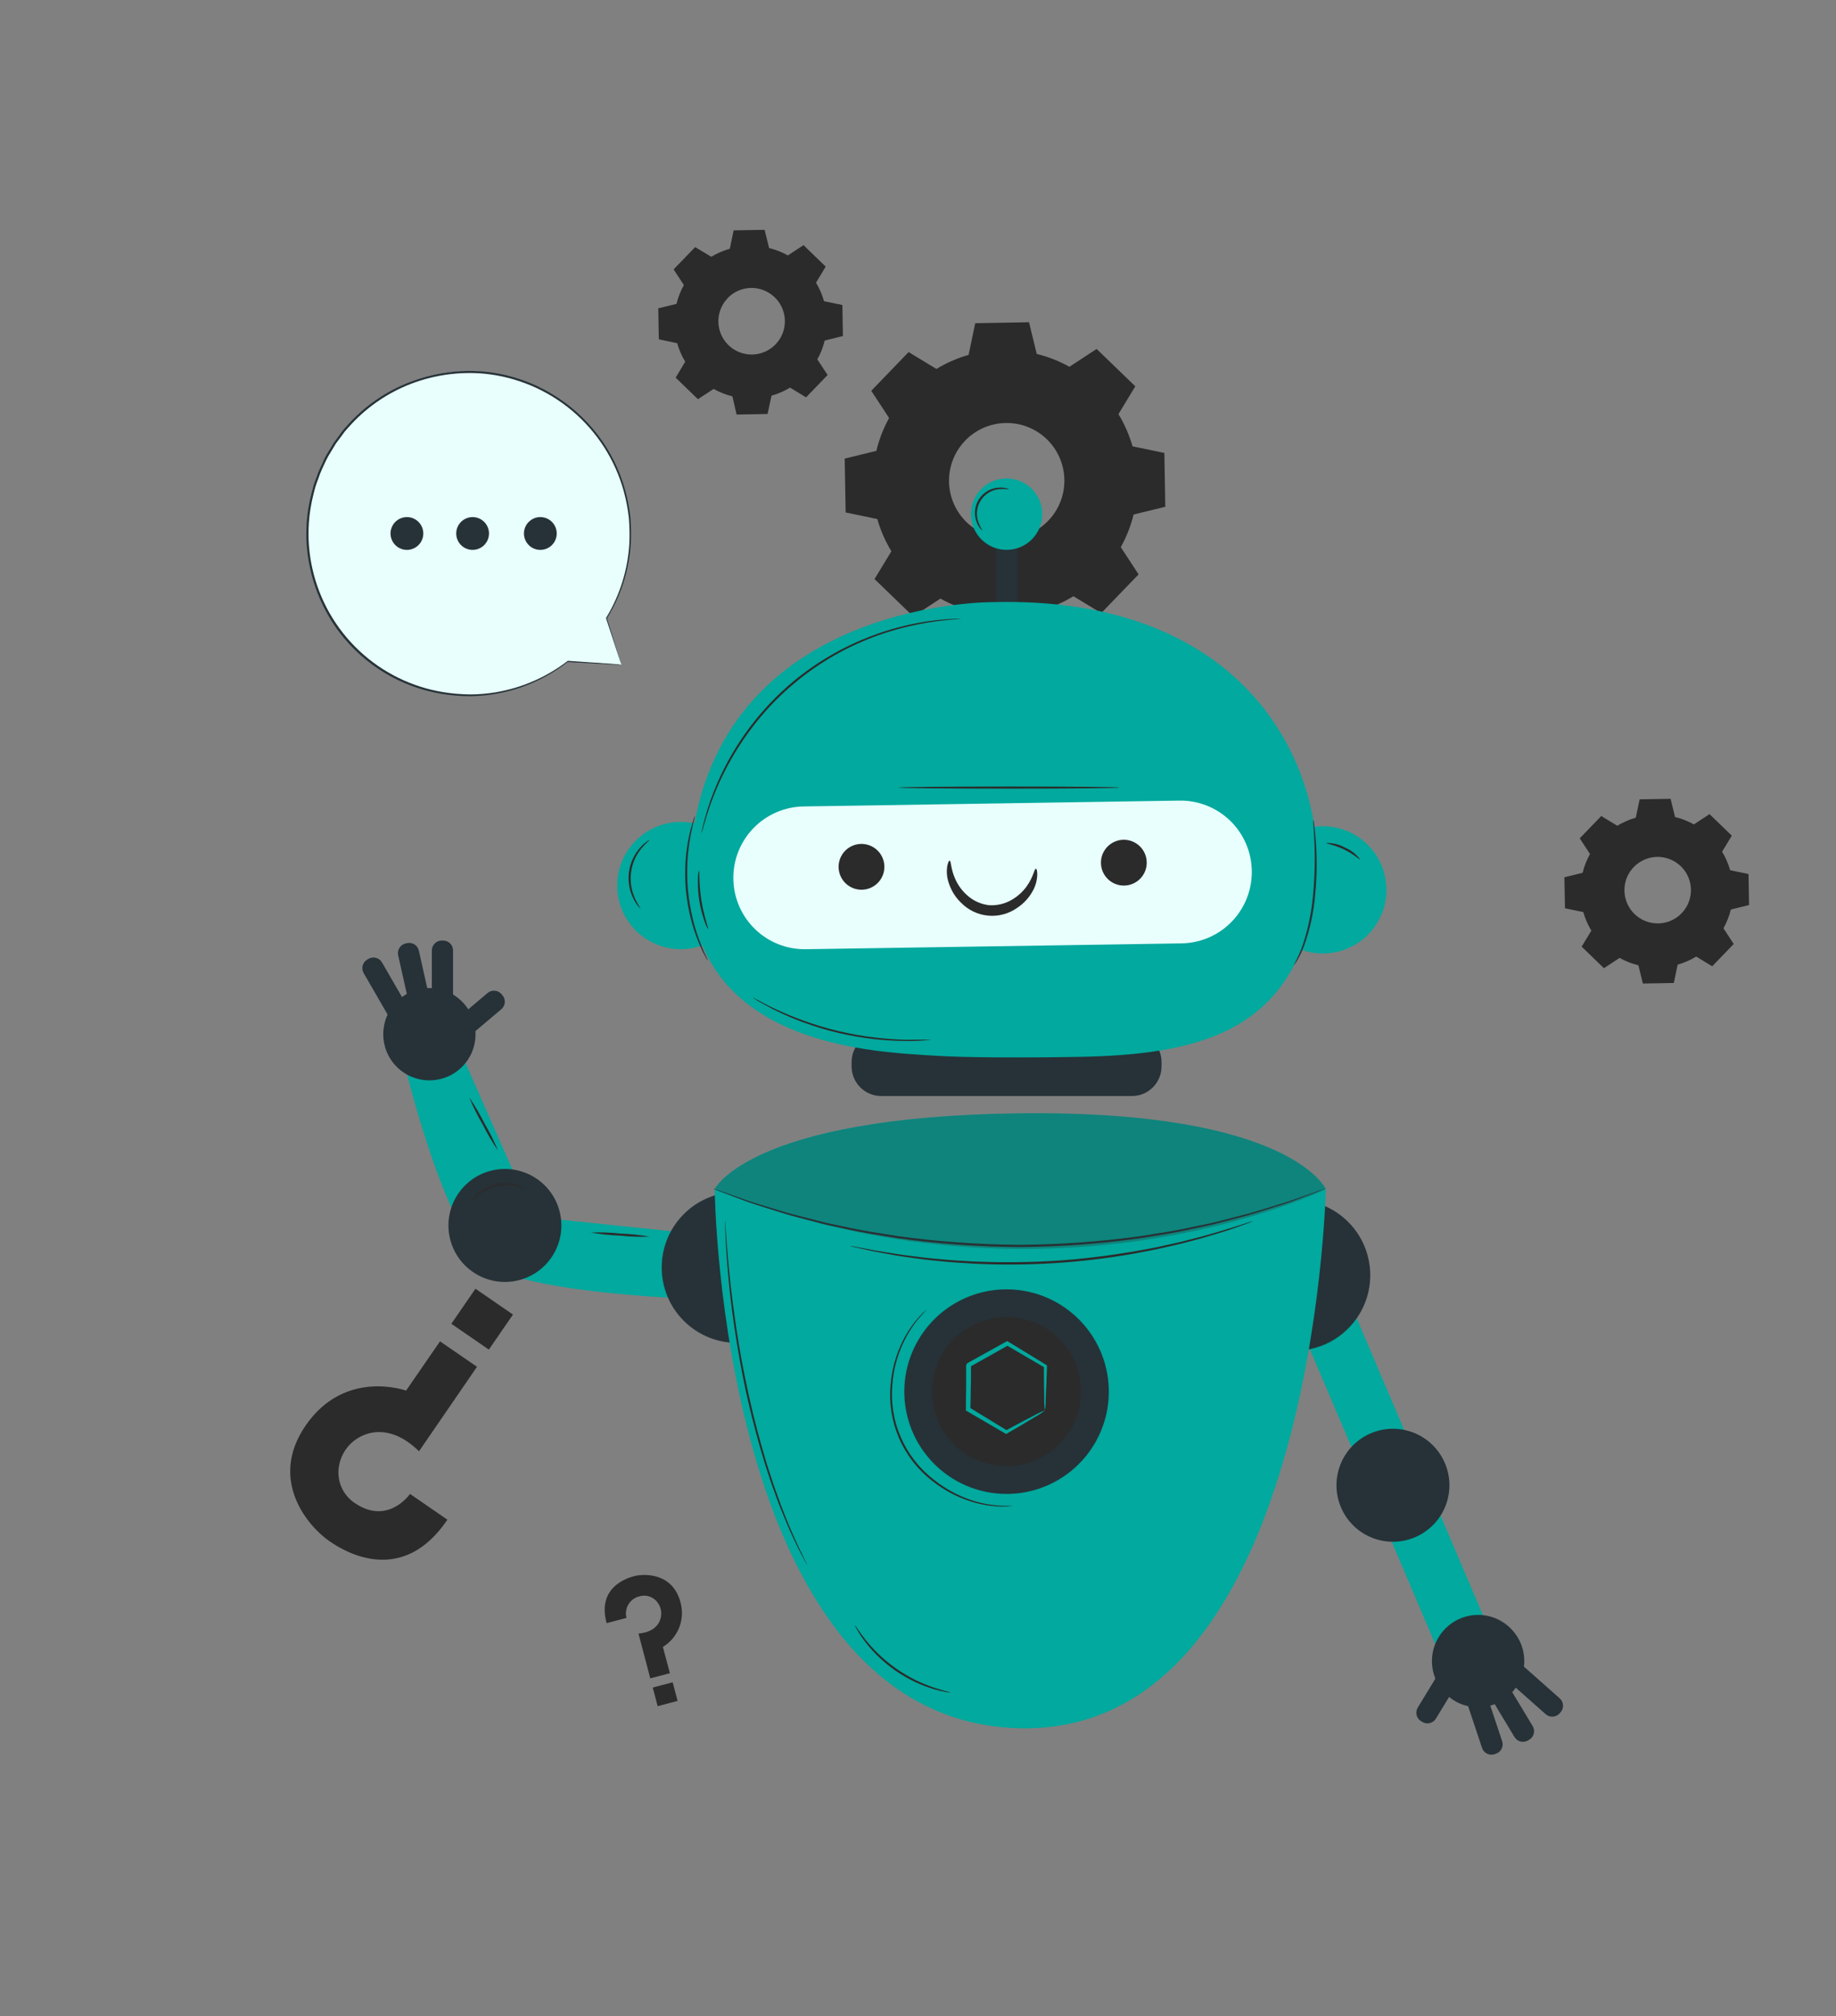 <svg width="338" height="371" viewBox="0 0 338 371" fill="none" xmlns="http://www.w3.org/2000/svg">
<rect x="0" y="0" width="338" height="371" fill="#808080" stroke="none"/>
<path d="M82.365 279.657L75.48 274.915C75.48 274.915 71.503 280.7 65.428 276.671C64.243 275.915 63.322 274.81 62.794 273.507C62.266 272.205 62.157 270.771 62.481 269.403C62.737 268.251 63.263 267.175 64.015 266.264C64.767 265.354 65.724 264.634 66.807 264.163C69.295 263.043 73.058 263.056 77.138 267.065L87.813 251.52L81.005 246.837L74.755 255.905C74.755 255.905 63.511 251.805 56.269 262.324C49.345 272.389 56.761 280.939 60.628 283.595C63.582 285.674 74.107 291.886 82.365 279.657Z" fill="#2B2B2B"/>
<path d="M83.091 243.607L89.996 248.358L94.435 241.907L87.53 237.156L83.091 243.607Z" fill="#2B2B2B"/>
<path d="M111.68 298.693L115.333 297.728C115.225 297.312 115.2 296.879 115.261 296.454C115.321 296.029 115.466 295.62 115.686 295.251C115.906 294.882 116.197 294.561 116.542 294.305C116.888 294.05 117.28 293.866 117.698 293.764C118.306 293.579 118.957 293.589 119.56 293.792C120.163 293.995 120.687 294.382 121.059 294.897C121.379 295.324 121.594 295.821 121.685 296.347C121.776 296.873 121.741 297.412 121.584 297.922C121.234 299.108 120.12 300.397 117.542 300.61L119.712 308.856L123.326 307.904L122.031 303.072C123.397 302.243 124.454 300.989 125.039 299.502C125.624 298.015 125.705 296.377 125.269 294.839C123.857 289.495 118.734 289.515 116.687 290.059C115.152 290.474 109.912 292.261 111.68 298.693Z" fill="#2B2B2B"/>
<path d="M123.838 309.578L120.168 310.546L121.072 313.972L124.742 313.003L123.838 309.578Z" fill="#2B2B2B"/>
<path d="M172.396 67.898C174.244 66.772 176.236 65.9 178.317 65.307L179.534 59.478L189.438 59.303L190.863 65.132C192.964 65.647 194.985 66.442 196.874 67.496L201.881 64.212L209.005 71.091L205.903 76.208C207.025 78.06 207.896 80.053 208.494 82.135L214.356 83.353L214.524 93.256L208.695 94.681C208.177 96.781 207.382 98.802 206.33 100.692L209.608 105.699L202.729 112.824L197.612 109.721C195.762 110.847 193.768 111.719 191.685 112.312L190.468 118.18L180.564 118.349L179.139 112.519C177.038 112.008 175.015 111.212 173.128 110.155L168.121 113.439L160.997 106.56L164.099 101.443C162.973 99.593 162.102 97.6 161.508 95.517L155.679 94.299L155.504 84.395L161.333 82.97C161.838 80.857 162.627 78.822 163.678 76.921L160.394 71.914L167.273 64.789L172.396 67.898ZM177.675 81.092C176.218 82.606 175.243 84.517 174.872 86.585C174.501 88.653 174.752 90.784 175.593 92.71C176.434 94.635 177.827 96.268 179.595 97.402C181.364 98.536 183.429 99.12 185.53 99.08C187.63 99.04 189.672 98.378 191.396 97.178C193.12 95.978 194.45 94.293 195.217 92.338C195.984 90.382 196.154 88.242 195.705 86.19C195.257 84.137 194.209 82.264 192.696 80.807C190.665 78.854 187.943 77.788 185.127 77.841C182.31 77.894 179.63 79.064 177.675 81.092Z" fill="#2B2B2B"/>
<path d="M130.945 47.249C132.012 46.608 133.16 46.111 134.358 45.772L135.058 42.391L140.764 42.294L141.587 45.643C142.796 45.938 143.959 46.396 145.046 47.003L147.928 45.111L152.009 49.069L150.221 52.016C150.865 53.083 151.364 54.231 151.704 55.43L155.079 56.129L155.176 61.836L151.827 62.671C151.533 63.88 151.075 65.044 150.467 66.13L152.358 69.012L148.394 73.119L145.447 71.331C144.381 71.976 143.233 72.475 142.034 72.814L141.308 76.183L135.602 76.286L134.831 72.938C133.623 72.637 132.46 72.177 131.372 71.571L128.49 73.462L124.383 69.498L126.145 66.558C125.499 65.494 125 64.348 124.662 63.151L121.287 62.444L121.184 56.738L124.539 55.922C124.833 54.711 125.291 53.545 125.899 52.457L124.008 49.574L127.972 45.474L130.945 47.249ZM133.983 54.853C133.137 55.723 132.569 56.824 132.351 58.016C132.132 59.209 132.273 60.44 132.755 61.553C133.237 62.666 134.038 63.61 135.058 64.266C136.078 64.923 137.269 65.261 138.482 65.24C139.694 65.218 140.873 64.836 141.868 64.144C142.863 63.451 143.63 62.478 144.072 61.349C144.514 60.219 144.61 58.984 144.348 57.8C144.087 56.616 143.48 55.536 142.604 54.698C141.436 53.573 139.869 52.958 138.248 52.987C136.627 53.016 135.083 53.687 133.957 54.853H133.983Z" fill="#2B2B2B"/>
<path d="M297.735 151.955C298.8 151.312 299.946 150.813 301.142 150.472L301.848 147.097L307.548 147L308.371 150.349C309.582 150.643 310.748 151.101 311.836 151.709L314.718 149.818L318.818 153.782L317.031 156.729C317.675 157.795 318.174 158.943 318.514 160.142L321.895 160.842L321.992 166.548L318.644 167.371C318.342 168.578 317.885 169.741 317.283 170.83L319.168 173.712L315.211 177.818L312.264 176.031C311.197 176.675 310.049 177.174 308.85 177.514L308.144 180.889L302.444 180.992L301.622 177.637C300.412 177.343 299.249 176.885 298.163 176.277L295.274 178.168L291.174 174.204L292.962 171.257C292.316 170.191 291.817 169.043 291.478 167.844L288.104 167.144L288 161.438L291.349 160.615C291.65 159.408 292.107 158.245 292.709 157.156L290.824 154.274L294.782 150.167L297.735 151.955ZM300.773 159.553C299.932 160.423 299.367 161.524 299.151 162.715C298.936 163.906 299.078 165.135 299.56 166.245C300.043 167.356 300.843 168.298 301.862 168.954C302.88 169.609 304.069 169.947 305.28 169.927C306.49 169.906 307.667 169.526 308.662 168.836C309.657 168.147 310.425 167.177 310.869 166.051C311.313 164.924 311.413 163.692 311.156 162.508C310.899 161.325 310.297 160.245 309.427 159.404C308.258 158.278 306.691 157.661 305.069 157.689C303.447 157.717 301.902 158.387 300.773 159.553Z" fill="#2B2B2B"/>
<path d="M114.409 122.334L111.664 113.764C115.568 107.427 116.962 99.859 115.57 92.547C114.178 85.236 110.101 78.709 104.141 74.25C98.182 69.791 90.769 67.724 83.362 68.453C75.955 69.181 69.088 72.655 64.112 78.19C59.135 83.725 56.41 90.921 56.47 98.364C56.53 105.807 59.372 112.958 64.437 118.412C69.503 123.865 76.425 127.227 83.843 127.836C91.261 128.445 98.639 126.258 104.526 121.703L114.409 122.334Z" fill="#E8FFFD"/>
<path d="M114.407 122.334H113.784L111.899 122.237L104.479 121.829C104.468 121.829 104.457 121.827 104.446 121.822C104.436 121.818 104.426 121.811 104.419 121.803C104.411 121.794 104.405 121.785 104.402 121.774C104.398 121.763 104.397 121.752 104.398 121.74C104.394 121.726 104.394 121.71 104.398 121.696L104.516 121.814C99.361 125.842 93.02 128.056 86.478 128.114C84.826 128.105 83.177 127.974 81.544 127.721C73.957 126.533 67.124 122.457 62.475 116.346C59.885 112.906 58.061 108.951 57.125 104.748C56.107 100.28 56.148 95.635 57.243 91.185C57.385 90.621 57.533 90.049 57.681 89.486C57.83 88.921 58.075 88.373 58.267 87.816C58.456 87.253 58.673 86.701 58.92 86.161C59.173 85.627 59.432 85.093 59.662 84.551C59.918 84.01 60.21 83.487 60.538 82.986L61.48 81.442L62.564 79.958L63.113 79.216C63.298 78.979 63.513 78.764 63.714 78.534C66.922 74.844 70.993 72.005 75.564 70.268C79.915 68.61 84.587 67.968 89.224 68.39C93.581 68.824 97.789 70.212 101.548 72.457C108.229 76.424 113.102 82.838 115.134 90.339C115.564 91.946 115.871 93.583 116.054 95.236C116.173 96.781 116.2 98.332 116.136 99.881C115.852 104.816 114.336 109.601 111.729 113.801V113.734C112.604 116.524 113.272 118.676 113.732 120.145C113.955 120.887 114.118 121.399 114.237 121.777L114.4 122.326C114.4 122.326 114.326 122.126 114.199 121.755L113.658 120.115C113.183 118.631 112.478 116.539 111.573 113.786C111.565 113.764 111.565 113.741 111.573 113.719C114.132 109.529 115.608 104.769 115.869 99.866C115.926 98.332 115.891 96.796 115.765 95.266C115.58 93.627 115.27 92.005 114.838 90.413C113.246 84.639 109.945 79.482 105.368 75.619C100.791 71.756 95.153 69.368 89.194 68.769C84.615 68.35 80.002 68.982 75.704 70.616C71.203 72.339 67.195 75.142 64.033 78.778C63.84 79.008 63.625 79.216 63.439 79.454L62.898 80.196L61.829 81.628L60.909 83.156C60.583 83.655 60.29 84.176 60.033 84.714C59.781 85.241 59.529 85.775 59.291 86.302C59.049 86.835 58.836 87.379 58.653 87.935C58.46 88.484 58.23 89.025 58.067 89.582C57.904 90.138 57.778 90.702 57.637 91.259C56.561 95.641 56.515 100.212 57.503 104.615C58.789 110.396 61.782 115.658 66.093 119.718C70.405 123.779 75.837 126.45 81.685 127.387C83.303 127.641 84.937 127.777 86.575 127.795C88.103 127.788 89.629 127.662 91.138 127.417C96 126.624 100.589 124.638 104.494 121.636C104.502 121.628 104.511 121.622 104.521 121.617C104.531 121.613 104.542 121.611 104.553 121.611C104.565 121.611 104.576 121.613 104.586 121.617C104.596 121.622 104.605 121.628 104.613 121.636C104.624 121.651 104.629 121.67 104.629 121.688C104.629 121.707 104.624 121.725 104.613 121.74L104.553 121.607L111.884 122.111L113.784 122.245L114.407 122.334Z" fill="#263238"/>
<path d="M77.93 98.174C77.93 98.772 77.753 99.355 77.422 99.852C77.09 100.349 76.618 100.736 76.066 100.964C75.514 101.193 74.907 101.253 74.321 101.136C73.736 101.02 73.198 100.732 72.775 100.31C72.353 99.887 72.065 99.349 71.949 98.763C71.832 98.178 71.892 97.57 72.121 97.019C72.349 96.467 72.736 95.995 73.233 95.663C73.729 95.331 74.313 95.154 74.911 95.154C75.711 95.156 76.478 95.475 77.044 96.041C77.61 96.607 77.928 97.374 77.93 98.174Z" fill="#263238"/>
<path d="M90.024 98.174C90.024 98.772 89.847 99.355 89.515 99.852C89.183 100.349 88.712 100.736 88.16 100.964C87.608 101.193 87.001 101.253 86.415 101.136C85.829 101.02 85.291 100.732 84.869 100.31C84.447 99.887 84.159 99.349 84.042 98.763C83.926 98.178 83.986 97.57 84.214 97.019C84.443 96.467 84.83 95.995 85.326 95.663C85.823 95.331 86.407 95.154 87.004 95.154C87.805 95.156 88.572 95.475 89.138 96.041C89.704 96.607 90.022 97.374 90.024 98.174Z" fill="#263238"/>
<path d="M102.09 96.668C102.388 97.186 102.526 97.779 102.486 98.375C102.447 98.97 102.232 99.541 101.868 100.014C101.505 100.488 101.009 100.843 100.444 101.034C99.879 101.226 99.269 101.246 98.693 101.092C98.116 100.938 97.598 100.616 97.204 100.168C96.81 99.719 96.558 99.164 96.48 98.573C96.401 97.981 96.499 97.379 96.762 96.844C97.025 96.308 97.441 95.862 97.957 95.563C98.301 95.363 98.681 95.234 99.075 95.181C99.469 95.129 99.87 95.155 100.253 95.257C100.637 95.36 100.997 95.538 101.313 95.78C101.628 96.022 101.892 96.324 102.09 96.668Z" fill="#263238"/>
<path d="M129.431 227.175L98.178 223.94L84.94 193.896L74.656 196.575C74.656 196.575 82.254 228.325 90.758 233.245C99.261 238.164 128.31 239.047 128.31 239.047L129.431 227.175Z" fill="#01A99E"/>
<path d="M146.049 242.456C151.134 236.734 150.619 227.973 144.897 222.888C139.175 217.803 130.414 218.319 125.329 224.04C120.244 229.762 120.759 238.523 126.481 243.608C132.203 248.694 140.964 248.178 146.049 242.456Z" fill="#263238"/>
<path d="M135.687 247.12C132.476 247.12 129.363 246.006 126.88 243.969C124.398 241.931 122.698 239.096 122.071 235.946C121.445 232.796 121.93 229.526 123.444 226.693C124.958 223.86 127.407 221.64 130.375 220.411C133.342 219.182 136.644 219.02 139.718 219.952C142.791 220.885 145.446 222.854 147.231 225.524C149.015 228.195 149.818 231.402 149.503 234.598C149.189 237.794 147.775 240.783 145.504 243.054C144.218 244.347 142.688 245.372 141.003 246.07C139.318 246.768 137.511 247.125 135.687 247.12ZM135.687 219.399C132.484 219.396 129.379 220.503 126.901 222.533C124.422 224.562 122.725 227.388 122.096 230.529C121.468 233.67 121.948 236.932 123.455 239.759C124.962 242.585 127.403 244.802 130.361 246.031C133.319 247.26 136.612 247.425 139.678 246.499C142.744 245.572 145.395 243.611 147.177 240.95C148.96 238.288 149.764 235.091 149.454 231.903C149.143 228.715 147.737 225.733 145.474 223.465C144.193 222.174 142.668 221.15 140.988 220.452C139.308 219.754 137.507 219.396 135.687 219.399Z" fill="#263238"/>
<path d="M95.38 235.618C100.962 234.278 104.401 228.666 103.061 223.083C101.721 217.501 96.109 214.062 90.526 215.402C84.944 216.742 81.504 222.354 82.845 227.937C84.185 233.519 89.797 236.958 95.38 235.618Z" fill="#263238"/>
<path d="M85.058 196.325C88.376 193.008 88.376 187.628 85.058 184.31C81.74 180.993 76.361 180.993 73.043 184.31C69.725 187.628 69.725 193.008 73.043 196.325C76.361 199.643 81.74 199.643 85.058 196.325Z" fill="#263238"/>
<path d="M92.291 185.72L85.295 191.628L82.772 188.64L89.768 182.733C90.136 182.422 90.613 182.27 91.094 182.31C91.574 182.351 92.019 182.58 92.33 182.949L92.502 183.153C92.657 183.335 92.775 183.546 92.848 183.774C92.922 184.002 92.949 184.242 92.93 184.48C92.91 184.719 92.844 184.951 92.734 185.164C92.624 185.377 92.474 185.566 92.291 185.72Z" fill="#263238"/>
<path d="M83.406 174.901V183.805C83.406 183.874 83.379 183.94 83.33 183.989C83.281 184.038 83.215 184.065 83.147 184.065H79.763C79.694 184.065 79.628 184.038 79.579 183.989C79.531 183.94 79.503 183.874 79.503 183.805V174.901C79.503 174.419 79.695 173.957 80.036 173.616C80.377 173.275 80.839 173.083 81.321 173.083H81.588C82.07 173.083 82.533 173.275 82.874 173.616C83.215 173.957 83.406 174.419 83.406 174.901Z" fill="#263238"/>
<path d="M77.108 174.935L79.052 183.624C79.067 183.692 79.054 183.762 79.017 183.82C78.981 183.878 78.922 183.92 78.855 183.935L75.553 184.673C75.486 184.688 75.415 184.676 75.357 184.639C75.299 184.602 75.258 184.544 75.243 184.476L73.299 175.787C73.194 175.317 73.28 174.824 73.538 174.417C73.796 174.009 74.206 173.722 74.676 173.616L74.937 173.558C75.407 173.453 75.9 173.539 76.308 173.797C76.715 174.055 77.003 174.465 77.108 174.935Z" fill="#263238"/>
<path d="M70.327 177.112L74.779 184.824C74.813 184.883 74.823 184.954 74.805 185.021C74.787 185.087 74.743 185.144 74.684 185.178L71.754 186.87C71.694 186.904 71.623 186.914 71.557 186.896C71.49 186.878 71.433 186.835 71.399 186.775L66.947 179.064C66.706 178.646 66.641 178.15 66.765 177.684C66.89 177.219 67.195 176.822 67.612 176.581L67.844 176.447C68.261 176.206 68.757 176.141 69.223 176.265C69.689 176.39 70.086 176.695 70.327 177.112Z" fill="#263238"/>
<path d="M265.263 305.004L274.617 301.025L247.625 237.558L238.27 241.536L265.263 305.004Z" fill="#01A99E"/>
<path d="M248.966 243.623C253.914 237.782 253.191 229.036 247.35 224.088C241.509 219.14 232.763 219.863 227.815 225.704C222.867 231.545 223.59 240.291 229.431 245.239C235.272 250.187 244.018 249.464 248.966 243.623Z" fill="#263238"/>
<path d="M238.417 248.574C236.242 248.576 234.098 248.066 232.156 247.087C230.214 246.108 228.53 244.687 227.238 242.938C225.945 241.189 225.082 239.161 224.717 237.017C224.352 234.873 224.495 232.674 225.135 230.596C225.894 228.145 227.317 225.952 229.248 224.261C231.178 222.571 233.539 221.448 236.069 221.019C238.599 220.59 241.198 220.871 243.578 221.83C245.958 222.79 248.025 224.391 249.55 226.454C251.075 228.518 251.997 230.965 252.215 233.521C252.433 236.078 251.937 238.645 250.784 240.937C249.63 243.229 247.863 245.157 245.68 246.505C243.497 247.853 240.983 248.57 238.417 248.574ZM238.417 220.839C235.855 220.841 233.344 221.554 231.164 222.899C228.983 224.243 227.219 226.166 226.066 228.454C224.913 230.742 224.418 233.304 224.635 235.857C224.852 238.409 225.772 240.851 227.295 242.912C228.817 244.972 230.881 246.57 233.257 247.527C235.633 248.484 238.228 248.763 240.754 248.334C243.279 247.904 245.635 246.782 247.561 245.093C249.487 243.404 250.906 241.213 251.661 238.765C252.739 235.257 252.381 231.465 250.666 228.221C248.951 224.977 246.018 222.546 242.512 221.462C241.172 221.047 239.776 220.836 238.372 220.839H238.417Z" fill="#263238"/>
<path d="M266.452 276.105C267.989 270.574 264.751 264.843 259.219 263.306C253.688 261.769 247.957 265.007 246.42 270.539C244.883 276.07 248.121 281.801 253.653 283.338C259.184 284.875 264.915 281.637 266.452 276.105Z" fill="#263238"/>
<path d="M272.113 314.174C276.805 314.174 280.609 310.371 280.609 305.679C280.609 300.986 276.805 297.183 272.113 297.183C267.421 297.183 263.617 300.986 263.617 305.679C263.617 310.371 267.421 314.174 272.113 314.174Z" fill="#263238"/>
<path d="M261.001 314.235L265.758 306.429L269.097 308.464L264.34 316.27C264.089 316.681 263.685 316.977 263.216 317.09C262.748 317.204 262.253 317.127 261.841 316.876L261.613 316.737C261.408 316.613 261.23 316.45 261.088 316.257C260.947 316.065 260.844 315.846 260.787 315.613C260.73 315.381 260.72 315.139 260.757 314.903C260.793 314.666 260.876 314.439 261.001 314.235Z" fill="#263238"/>
<path d="M272.845 321.68L270.026 313.234C270.004 313.169 270.009 313.097 270.04 313.036C270.071 312.974 270.125 312.927 270.19 312.906L273.4 311.834C273.465 311.812 273.536 311.817 273.598 311.848C273.659 311.879 273.706 311.933 273.728 311.998L276.548 320.444C276.62 320.671 276.648 320.911 276.628 321.149C276.608 321.387 276.542 321.619 276.433 321.831C276.323 322.043 276.173 322.232 275.991 322.386C275.809 322.54 275.598 322.657 275.371 322.73L275.117 322.815C274.665 322.959 274.175 322.922 273.75 322.71C273.326 322.498 273.001 322.128 272.845 321.68Z" fill="#263238"/>
<path d="M278.816 319.656L274.22 312.029C274.203 312 274.191 311.968 274.186 311.934C274.181 311.9 274.183 311.866 274.191 311.833C274.199 311.8 274.214 311.768 274.234 311.741C274.254 311.714 274.28 311.69 274.309 311.673L277.207 309.927C277.236 309.909 277.269 309.897 277.302 309.892C277.336 309.887 277.37 309.889 277.404 309.897C277.437 309.905 277.468 309.92 277.495 309.94C277.523 309.96 277.546 309.986 277.563 310.015L282.159 317.642C282.408 318.055 282.482 318.549 282.366 319.017C282.25 319.485 281.953 319.888 281.54 320.137L281.311 320.275C280.898 320.524 280.403 320.598 279.935 320.482C279.467 320.366 279.065 320.069 278.816 319.656Z" fill="#263238"/>
<path d="M284.553 315.451L277.889 309.546C277.837 309.5 277.806 309.436 277.802 309.367C277.798 309.299 277.821 309.231 277.867 309.179L280.105 306.653C280.151 306.601 280.215 306.57 280.284 306.565C280.353 306.561 280.421 306.585 280.472 306.63L287.137 312.535C287.498 312.855 287.717 313.305 287.746 313.786C287.775 314.267 287.612 314.74 287.292 315.101L287.115 315.301C286.794 315.66 286.345 315.877 285.865 315.905C285.385 315.933 284.913 315.77 284.553 315.451Z" fill="#263238"/>
<path d="M131.57 218.82C131.57 218.82 132.572 316.126 187.176 318.025C241.78 319.925 244.072 219.517 244.072 218.82C244.072 218.82 237.624 204.314 187.821 204.878C138.018 205.442 131.57 218.82 131.57 218.82Z" fill="#01A99E"/>
<path d="M162.23 201.695H208.382C211.394 201.695 213.836 199.253 213.836 196.241V195.447C213.836 192.435 211.394 189.993 208.382 189.993H162.23C159.218 189.993 156.776 192.435 156.776 195.447V196.241C156.776 199.253 159.218 201.695 162.23 201.695Z" fill="#263238"/>
<path d="M183.316 115.17H187.301V95.025H183.316V115.17Z" fill="#263238"/>
<path d="M246.232 175.144C252.524 173.648 256.411 167.336 254.916 161.045C253.421 154.753 247.109 150.866 240.817 152.361C234.526 153.856 230.638 160.168 232.133 166.46C233.629 172.751 239.941 176.639 246.232 175.144Z" fill="#01A99E"/>
<path d="M127.923 174.384C134.229 172.953 138.182 166.681 136.752 160.375C135.321 154.068 129.049 150.116 122.743 151.546C116.437 152.977 112.484 159.249 113.914 165.555C115.345 171.861 121.617 175.814 127.923 174.384Z" fill="#01A99E"/>
<path d="M182.99 110.8C182.99 110.8 135.384 110.228 127.86 151.491C120.336 192.754 160.582 193.496 172.165 194.275C177.411 194.631 188.644 194.668 198.558 194.49C220.506 194.111 236.014 189.867 241.289 169.507C241.918 167.119 242.313 164.677 242.469 162.213C243.857 139.864 228.772 109.701 182.99 110.8Z" fill="#01A99E"/>
<path d="M217.524 173.603L148.362 174.678C146.636 174.709 144.921 174.399 143.316 173.766C141.71 173.133 140.245 172.189 139.005 170.989C137.764 169.789 136.772 168.357 136.086 166.773C135.4 165.189 135.033 163.486 135.006 161.76C134.976 160.034 135.287 158.319 135.921 156.714C136.555 155.108 137.499 153.643 138.7 152.403C139.9 151.162 141.334 150.171 142.918 149.484C144.502 148.798 146.205 148.431 147.931 148.404L217.093 147.328C218.819 147.297 220.534 147.606 222.14 148.239C223.746 148.872 225.212 149.815 226.453 151.015C227.693 152.215 228.685 153.649 229.371 155.233C230.057 156.817 230.423 158.521 230.449 160.247C230.48 161.973 230.169 163.688 229.536 165.294C228.902 166.9 227.958 168.366 226.758 169.606C225.557 170.847 224.123 171.839 222.539 172.524C220.954 173.21 219.25 173.576 217.524 173.603Z" fill="#E8FFFD"/>
<path d="M162.733 160.328C162.572 161.146 162.172 161.898 161.584 162.488C160.996 163.079 160.246 163.482 159.429 163.647C158.612 163.811 157.764 163.73 156.994 163.412C156.223 163.095 155.563 162.557 155.099 161.865C154.634 161.173 154.385 160.359 154.383 159.525C154.381 158.692 154.626 157.876 155.087 157.182C155.548 156.488 156.205 155.946 156.974 155.625C157.744 155.304 158.591 155.219 159.409 155.379C159.952 155.486 160.469 155.698 160.93 156.005C161.391 156.311 161.787 156.705 162.096 157.165C162.405 157.625 162.62 158.14 162.729 158.683C162.838 159.226 162.84 159.785 162.733 160.328Z" fill="#2B2B2B"/>
<path d="M211.031 159.557C210.871 160.375 210.473 161.128 209.885 161.72C209.298 162.312 208.548 162.716 207.731 162.881C206.914 163.047 206.066 162.966 205.294 162.65C204.523 162.333 203.863 161.795 203.397 161.103C202.932 160.411 202.682 159.597 202.68 158.763C202.677 157.929 202.922 157.113 203.384 156.419C203.845 155.724 204.502 155.182 205.272 154.861C206.041 154.54 206.889 154.454 207.707 154.615C208.803 154.83 209.768 155.472 210.391 156.398C211.015 157.325 211.245 158.461 211.031 159.557Z" fill="#2B2B2B"/>
<path d="M204.08 257.464C203.809 261.177 202.443 264.726 200.154 267.663C197.866 270.6 194.759 272.792 191.224 273.963C187.69 275.133 183.888 275.23 180.299 274.24C176.71 273.25 173.496 271.218 171.061 268.401C168.627 265.584 167.083 262.108 166.624 258.414C166.165 254.719 166.812 250.971 168.483 247.644C170.154 244.317 172.774 241.561 176.011 239.723C179.249 237.885 182.959 237.048 186.672 237.318C191.651 237.683 196.282 240.01 199.546 243.787C202.811 247.565 204.441 252.484 204.08 257.464Z" fill="#263238"/>
<path d="M198.981 257.092C198.783 259.799 197.787 262.385 196.118 264.526C194.45 266.666 192.185 268.263 189.609 269.116C187.033 269.968 184.262 270.038 181.646 269.316C179.03 268.594 176.688 267.112 174.914 265.058C173.141 263.004 172.016 260.471 171.682 257.778C171.349 255.085 171.821 252.354 173.04 249.929C174.259 247.505 176.169 245.496 178.529 244.157C180.889 242.819 183.594 242.21 186.3 242.408C188.097 242.539 189.851 243.022 191.461 243.831C193.071 244.64 194.506 245.758 195.684 247.122C196.861 248.486 197.759 250.068 198.324 251.779C198.89 253.49 199.113 255.295 198.981 257.092Z" fill="#2B2B2B"/>
<path d="M192.367 259.586C192.262 258.836 192.22 258.079 192.241 257.323C192.204 255.905 192.174 253.88 192.174 251.387L192.323 251.661L185.266 247.543H185.659L178.536 251.542C178.343 251.869 178.796 251.105 178.751 251.186V252.24V253.301C178.751 253.998 178.751 254.696 178.714 255.379C178.714 256.744 178.662 258.065 178.64 259.341L178.447 258.999L185.422 263.259H185.11C187.284 262.086 189.08 261.151 190.304 260.513C190.963 260.138 191.65 259.816 192.36 259.549C191.806 259.999 191.21 260.395 190.579 260.728C189.377 261.47 187.611 262.517 185.385 263.8L185.229 263.889L185.073 263.8L178.009 259.682L177.816 259.571V259.333C177.816 258.057 177.831 256.736 177.861 255.371C177.861 254.688 177.861 253.998 177.861 253.293V252.24V251.216C177.816 251.297 178.269 250.541 178.076 250.86L185.222 246.897L185.429 246.786L185.622 246.905L192.59 251.164L192.745 251.26V251.438C192.664 254.006 192.582 256.069 192.508 257.471C192.527 258.179 192.48 258.887 192.367 259.586Z" fill="#01A99E"/>
<path d="M189.957 99.26C192.522 96.696 192.522 92.538 189.957 89.973C187.393 87.409 183.235 87.409 180.671 89.973C178.106 92.538 178.106 96.696 180.671 99.26C183.235 101.825 187.393 101.825 189.957 99.26Z" fill="#01A99E"/>
<path d="M174.822 158.384C175.133 158.421 174.977 159.868 175.898 161.849C176.419 162.987 177.178 163.999 178.124 164.817C179.232 165.793 180.612 166.406 182.078 166.576C183.553 166.671 185.022 166.319 186.293 165.567C187.369 164.941 188.3 164.094 189.024 163.081C190.285 161.323 190.396 159.846 190.708 159.868C190.834 159.868 190.96 160.239 190.96 160.937C190.932 161.931 190.678 162.905 190.218 163.786C189.527 165.118 188.505 166.25 187.25 167.073C185.699 168.166 183.81 168.672 181.92 168.499C180.03 168.326 178.264 167.487 176.936 166.131C175.853 165.095 175.056 163.796 174.621 162.361C174.312 161.404 174.231 160.388 174.384 159.393C174.51 158.703 174.703 158.362 174.822 158.384Z" fill="#2B2B2B"/>
<path d="M238.212 177.609C238.137 177.609 238.991 176.274 239.814 173.937C240.839 170.875 241.486 167.701 241.743 164.483C242.041 161.277 242.115 158.054 241.966 154.837C241.914 153.598 241.855 152.611 241.795 151.869C241.745 151.511 241.733 151.148 241.758 150.786C241.853 151.136 241.915 151.493 241.944 151.855C242.048 152.545 242.152 153.546 242.241 154.823C242.473 158.065 242.436 161.321 242.129 164.558C241.868 167.805 241.177 171.004 240.074 174.07C239.725 174.995 239.303 175.89 238.813 176.749C238.637 177.052 238.436 177.34 238.212 177.609Z" fill="#263238"/>
<path d="M127.95 150.111C127.908 150.471 127.831 150.827 127.72 151.172C127.624 151.506 127.52 151.914 127.424 152.404C127.327 152.893 127.179 153.428 127.09 154.043C126.829 155.474 126.656 156.918 126.57 158.369C126.47 160.145 126.495 161.925 126.644 163.697C126.81 165.466 127.098 167.221 127.505 168.95C127.846 170.365 128.272 171.757 128.781 173.12C128.982 173.706 129.212 174.218 129.397 174.678C129.583 175.139 129.761 175.524 129.909 175.836C130.078 176.156 130.217 176.492 130.325 176.838C130.114 176.543 129.93 176.23 129.776 175.903C129.566 175.532 129.375 175.15 129.204 174.76C128.997 174.315 128.744 173.803 128.529 173.217C127.978 171.857 127.522 170.462 127.164 169.039C126.73 167.293 126.427 165.518 126.259 163.727C126.107 161.937 126.092 160.139 126.214 158.347C126.318 156.883 126.521 155.428 126.822 153.991C126.934 153.376 127.09 152.834 127.216 152.352C127.342 151.869 127.461 151.461 127.572 151.127C127.67 150.779 127.797 150.439 127.95 150.111Z" fill="#263238"/>
<path d="M131.316 218.739L131.598 218.82L132.429 219.102L135.59 220.215L137.876 221.032C138.714 221.314 139.642 221.581 140.629 221.885C142.61 222.471 144.843 223.235 147.381 223.829L151.336 224.845C152.716 225.194 154.17 225.454 155.669 225.78C158.637 226.463 161.894 226.93 165.315 227.48C172.712 228.494 180.168 229.027 187.634 229.075C195.101 229.031 202.557 228.498 209.954 227.48C213.352 226.93 216.587 226.47 219.6 225.78C221.084 225.461 222.568 225.202 223.933 224.853L227.895 223.836C230.425 223.243 232.659 222.478 234.64 221.892C235.627 221.588 236.554 221.321 237.393 221.039L239.678 220.223L242.839 219.11L243.67 218.828C243.763 218.791 243.86 218.764 243.959 218.746L243.685 218.865L242.869 219.184L239.73 220.364L237.393 221.239C236.562 221.529 235.634 221.803 234.647 222.122C232.666 222.731 230.44 223.51 227.903 224.126L223.94 225.164C222.568 225.521 221.106 225.788 219.607 226.122C216.639 226.819 213.374 227.294 209.961 227.858C202.548 228.898 195.075 229.441 187.59 229.483C180.107 229.435 172.636 228.89 165.226 227.851C161.82 227.294 158.548 226.812 155.58 226.114C154.096 225.78 152.612 225.513 151.247 225.157L147.284 224.118C144.747 223.502 142.521 222.723 140.539 222.115C139.553 221.796 138.633 221.521 137.794 221.232L135.516 220.379L132.377 219.199L131.561 218.88C131.475 218.841 131.393 218.793 131.316 218.739Z" fill="#263238"/>
<g opacity="0.3">
<path d="M131.57 218.82C131.57 218.82 138.018 205.464 187.821 204.878C237.624 204.292 244.072 218.82 244.072 218.82C244.072 218.82 193.809 243.596 131.57 218.82Z" fill="#2B2B2B"/>
</g>
<path d="M176.956 113.887C176.899 113.892 176.842 113.892 176.786 113.887L176.288 113.939C175.843 113.983 175.19 113.998 174.352 114.094C171.986 114.324 169.638 114.713 167.325 115.259C155.36 118 144.806 125.012 137.645 134.982C134.185 139.772 131.566 145.117 129.899 150.786C129.639 151.588 129.498 152.226 129.372 152.649L129.231 153.138C129.217 153.195 129.198 153.25 129.171 153.302C129.162 153.245 129.162 153.187 129.171 153.131C129.171 152.997 129.231 152.834 129.275 152.634C129.379 152.203 129.491 151.558 129.728 150.742C130.347 148.437 131.141 146.182 132.102 143.997C135.274 136.736 140.102 130.32 146.2 125.261C152.324 120.241 159.539 116.724 167.266 114.992C169.593 114.463 171.957 114.114 174.337 113.946C175.183 113.872 175.821 113.879 176.281 113.857H176.786C176.904 113.872 176.956 113.879 176.956 113.887Z" fill="#2B2B2B"/>
<path d="M130.383 171.006C130.085 170.546 129.855 170.046 129.7 169.522C128.82 167.042 128.41 164.42 128.49 161.79C128.469 161.244 128.534 160.698 128.683 160.172C128.802 160.172 128.639 162.651 129.114 165.648C129.589 168.646 130.494 170.961 130.383 171.006Z" fill="#2B2B2B"/>
<path d="M117.896 167.169C117.896 167.169 117.725 167.051 117.495 166.769C117.167 166.369 116.886 165.933 116.657 165.47C115.864 163.936 115.561 162.196 115.788 160.485C116.015 158.774 116.761 157.173 117.926 155.898C118.267 155.508 118.653 155.159 119.076 154.86C119.221 154.737 119.387 154.642 119.565 154.578C119.61 154.637 118.942 155.09 118.133 156.062C117.072 157.333 116.393 158.879 116.175 160.521C115.957 162.163 116.209 163.832 116.902 165.337C117.421 166.516 117.948 167.125 117.896 167.169Z" fill="#2B2B2B"/>
<path d="M185.736 90.039C185.157 89.975 184.574 89.963 183.993 90.001C183.301 90.062 182.632 90.281 182.037 90.64C181.443 90.999 180.938 91.49 180.563 92.075C180.188 92.659 179.951 93.322 179.872 94.012C179.792 94.703 179.872 95.402 180.105 96.056C180.305 96.599 180.553 97.123 180.847 97.622C180.847 97.622 180.698 97.533 180.49 97.295C180.205 96.952 179.98 96.563 179.823 96.145C179.54 95.452 179.428 94.701 179.496 93.956C179.565 93.211 179.812 92.493 180.216 91.863C180.621 91.234 181.172 90.711 181.821 90.339C182.471 89.967 183.2 89.757 183.948 89.727C184.392 89.696 184.839 89.739 185.269 89.853C185.603 89.905 185.736 90.016 185.736 90.039Z" fill="#2B2B2B"/>
<path d="M250.407 158.169C250.325 158.258 249.175 157.153 247.439 156.322C245.702 155.491 244.122 155.246 244.137 155.127C245.346 155.097 246.542 155.389 247.602 155.973C248.717 156.44 249.686 157.198 250.407 158.169Z" fill="#2B2B2B"/>
<path d="M148.637 288.071C148.603 288.027 148.574 287.98 148.548 287.93L148.303 287.492C148.081 287.069 147.784 286.505 147.398 285.786C147.205 285.415 146.998 284.999 146.76 284.554L146.063 283.07C145.558 281.994 144.994 280.77 144.438 279.36C144.156 278.67 143.859 277.943 143.547 277.193C143.236 276.444 142.968 275.628 142.664 274.804C142.026 273.164 141.484 271.361 140.854 269.491C139.689 265.707 138.546 261.515 137.544 257.063C136.543 252.611 135.816 248.315 135.222 244.404C134.628 240.494 134.243 236.984 134.005 233.972C133.864 232.488 133.775 231.137 133.701 229.95C133.627 228.763 133.56 227.724 133.538 226.908C133.515 226.092 133.493 225.461 133.471 224.986V224.489C133.463 224.432 133.463 224.375 133.471 224.318C133.479 224.375 133.479 224.432 133.471 224.489L133.515 224.986C133.515 225.454 133.597 226.099 133.649 226.901C133.701 227.702 133.775 228.756 133.879 229.935C133.983 231.115 134.079 232.466 134.243 233.95C134.51 236.918 134.985 240.449 135.541 244.338C136.098 248.226 136.906 252.5 137.886 256.952C138.865 261.404 140.015 265.588 141.151 269.365C141.781 271.235 142.308 273.031 142.931 274.67C143.228 275.502 143.51 276.295 143.792 277.06L144.653 279.241C145.187 280.629 145.736 281.86 146.226 282.951L146.894 284.435C147.109 284.888 147.317 285.303 147.502 285.682L148.333 287.418L148.541 287.871C148.586 287.93 148.619 287.999 148.637 288.071Z" fill="#2B2B2B"/>
<path d="M119.6 227.576C117.789 227.644 115.976 227.58 114.176 227.383C112.366 227.32 110.564 227.129 108.781 226.812C110.592 226.743 112.404 226.808 114.205 227.005C116.015 227.067 117.817 227.258 119.6 227.576Z" fill="#2B2B2B"/>
<path d="M91.688 211.734C90.636 210.201 89.691 208.597 88.861 206.934C87.92 205.331 87.092 203.665 86.383 201.947C87.432 203.483 88.374 205.09 89.202 206.755C90.148 208.354 90.979 210.018 91.688 211.734Z" fill="#2B2B2B"/>
<path d="M174.975 311.466C174.683 311.461 174.392 311.426 174.107 311.362C173.322 311.223 172.546 311.034 171.785 310.799C170.653 310.454 169.547 310.03 168.475 309.53C167.17 308.9 165.914 308.171 164.721 307.348C163.541 306.505 162.429 305.57 161.397 304.551C160.56 303.713 159.787 302.815 159.082 301.865C158.598 301.231 158.16 300.564 157.768 299.869C157.608 299.625 157.476 299.364 157.375 299.09C157.434 299.053 158.058 300.129 159.297 301.702C160.025 302.616 160.811 303.484 161.649 304.299C163.703 306.294 166.059 307.952 168.631 309.211C169.682 309.718 170.762 310.162 171.866 310.539C173.766 311.177 174.99 311.392 174.975 311.466Z" fill="#2B2B2B"/>
<path d="M186.361 277.142C186.189 277.171 186.015 277.189 185.841 277.193C185.348 277.235 184.852 277.25 184.357 277.238C182.512 277.197 180.682 276.9 178.918 276.355C177.7 275.976 176.514 275.499 175.372 274.93C174.062 274.257 172.819 273.459 171.662 272.549C168.979 270.488 166.865 267.78 165.518 264.677C164.171 261.575 163.634 258.181 163.96 254.815C164.081 253.354 164.341 251.908 164.739 250.496C165.094 249.272 165.553 248.081 166.111 246.935C166.916 245.273 167.95 243.731 169.183 242.357C169.514 241.981 169.866 241.624 170.237 241.288C170.36 241.165 170.491 241.051 170.63 240.947C170.63 240.947 170.14 241.474 169.295 242.431C168.107 243.827 167.109 245.374 166.327 247.031C165.16 249.474 164.465 252.114 164.279 254.815C163.978 258.122 164.513 261.451 165.836 264.497C167.158 267.542 169.225 270.207 171.847 272.244C172.971 273.149 174.178 273.944 175.453 274.619C176.57 275.208 177.734 275.704 178.933 276.103C180.67 276.666 182.474 276.998 184.298 277.09C185.641 277.142 186.361 277.097 186.361 277.142Z" fill="#2B2B2B"/>
<path d="M96.525 218.709C96.525 218.768 95.953 218.494 95.04 218.278C93.819 218.011 92.553 218.024 91.338 218.315C90.122 218.607 88.988 219.17 88.021 219.963C87.279 220.579 86.923 221.068 86.871 221.031C87.075 220.54 87.39 220.103 87.791 219.755C88.754 218.871 89.927 218.248 91.198 217.944C92.469 217.64 93.797 217.666 95.055 218.019C95.592 218.133 96.094 218.369 96.525 218.709Z" fill="#2B2B2B"/>
<path d="M206.097 144.932C206.097 145.036 196.985 145.125 185.752 145.125C174.518 145.125 165.398 145.036 165.398 144.932C165.398 144.828 174.51 144.739 185.752 144.739C196.993 144.739 206.097 144.813 206.097 144.932Z" fill="#2B2B2B"/>
<path d="M171.37 191.329C171.259 191.36 171.144 191.378 171.029 191.381L170.034 191.47C169.604 191.507 169.077 191.537 168.461 191.552C167.845 191.566 167.148 191.596 166.376 191.552C164.825 191.552 162.985 191.44 160.945 191.225C158.737 190.968 156.544 190.589 154.378 190.09C152.217 189.571 150.086 188.932 147.997 188.175C146.294 187.552 144.625 186.841 142.996 186.046C142.254 185.719 141.682 185.378 141.141 185.089C140.599 184.799 140.139 184.54 139.768 184.347L138.915 183.827C138.814 183.771 138.719 183.704 138.633 183.627C138.633 183.627 138.752 183.627 138.952 183.761L139.842 184.213C140.221 184.421 140.688 184.666 141.237 184.955C141.786 185.245 142.41 185.541 143.114 185.853C144.509 186.506 146.209 187.203 148.123 187.893C152.284 189.385 156.6 190.401 160.989 190.921C163.008 191.158 164.84 191.292 166.376 191.329C167.118 191.373 167.86 191.329 168.461 191.329C169.062 191.329 169.596 191.329 170.027 191.329H171.021C171.137 191.31 171.254 191.31 171.37 191.329Z" fill="#2B2B2B"/>
<path d="M230.602 224.764C230.548 224.8 230.488 224.827 230.424 224.845L229.89 225.046L227.827 225.788C226.929 226.114 225.831 226.493 224.533 226.871C223.234 227.249 221.773 227.739 220.118 228.155L217.536 228.837C216.638 229.067 215.688 229.26 214.716 229.49C212.772 229.958 210.665 230.329 208.454 230.752C198.823 232.429 189.035 233.029 179.271 232.54C177.045 232.399 174.886 232.288 172.897 232.058C171.903 231.954 170.938 231.879 170.018 231.753L167.369 231.39C165.677 231.189 164.164 230.885 162.836 230.648C161.507 230.41 160.357 230.188 159.43 229.973L157.293 229.498L156.736 229.364C156.672 229.353 156.609 229.333 156.551 229.305C156.617 229.299 156.684 229.299 156.751 229.305L157.308 229.401L159.459 229.809C160.394 229.995 161.537 230.21 162.873 230.41C164.208 230.611 165.714 230.9 167.406 231.086L170.048 231.419C170.968 231.538 171.932 231.605 172.927 231.701C174.908 231.917 177.045 232.013 179.286 232.147C183.775 232.332 188.709 232.339 193.888 232.035C199.067 231.731 203.957 231.086 208.387 230.358C210.613 229.95 212.705 229.616 214.649 229.141C215.621 228.919 216.571 228.733 217.469 228.511L220.051 227.85C221.706 227.457 223.168 226.997 224.466 226.626C225.765 226.255 226.878 225.884 227.775 225.61L229.86 224.942L230.409 224.779L230.602 224.764Z" fill="#2B2B2B"/>
</svg>
